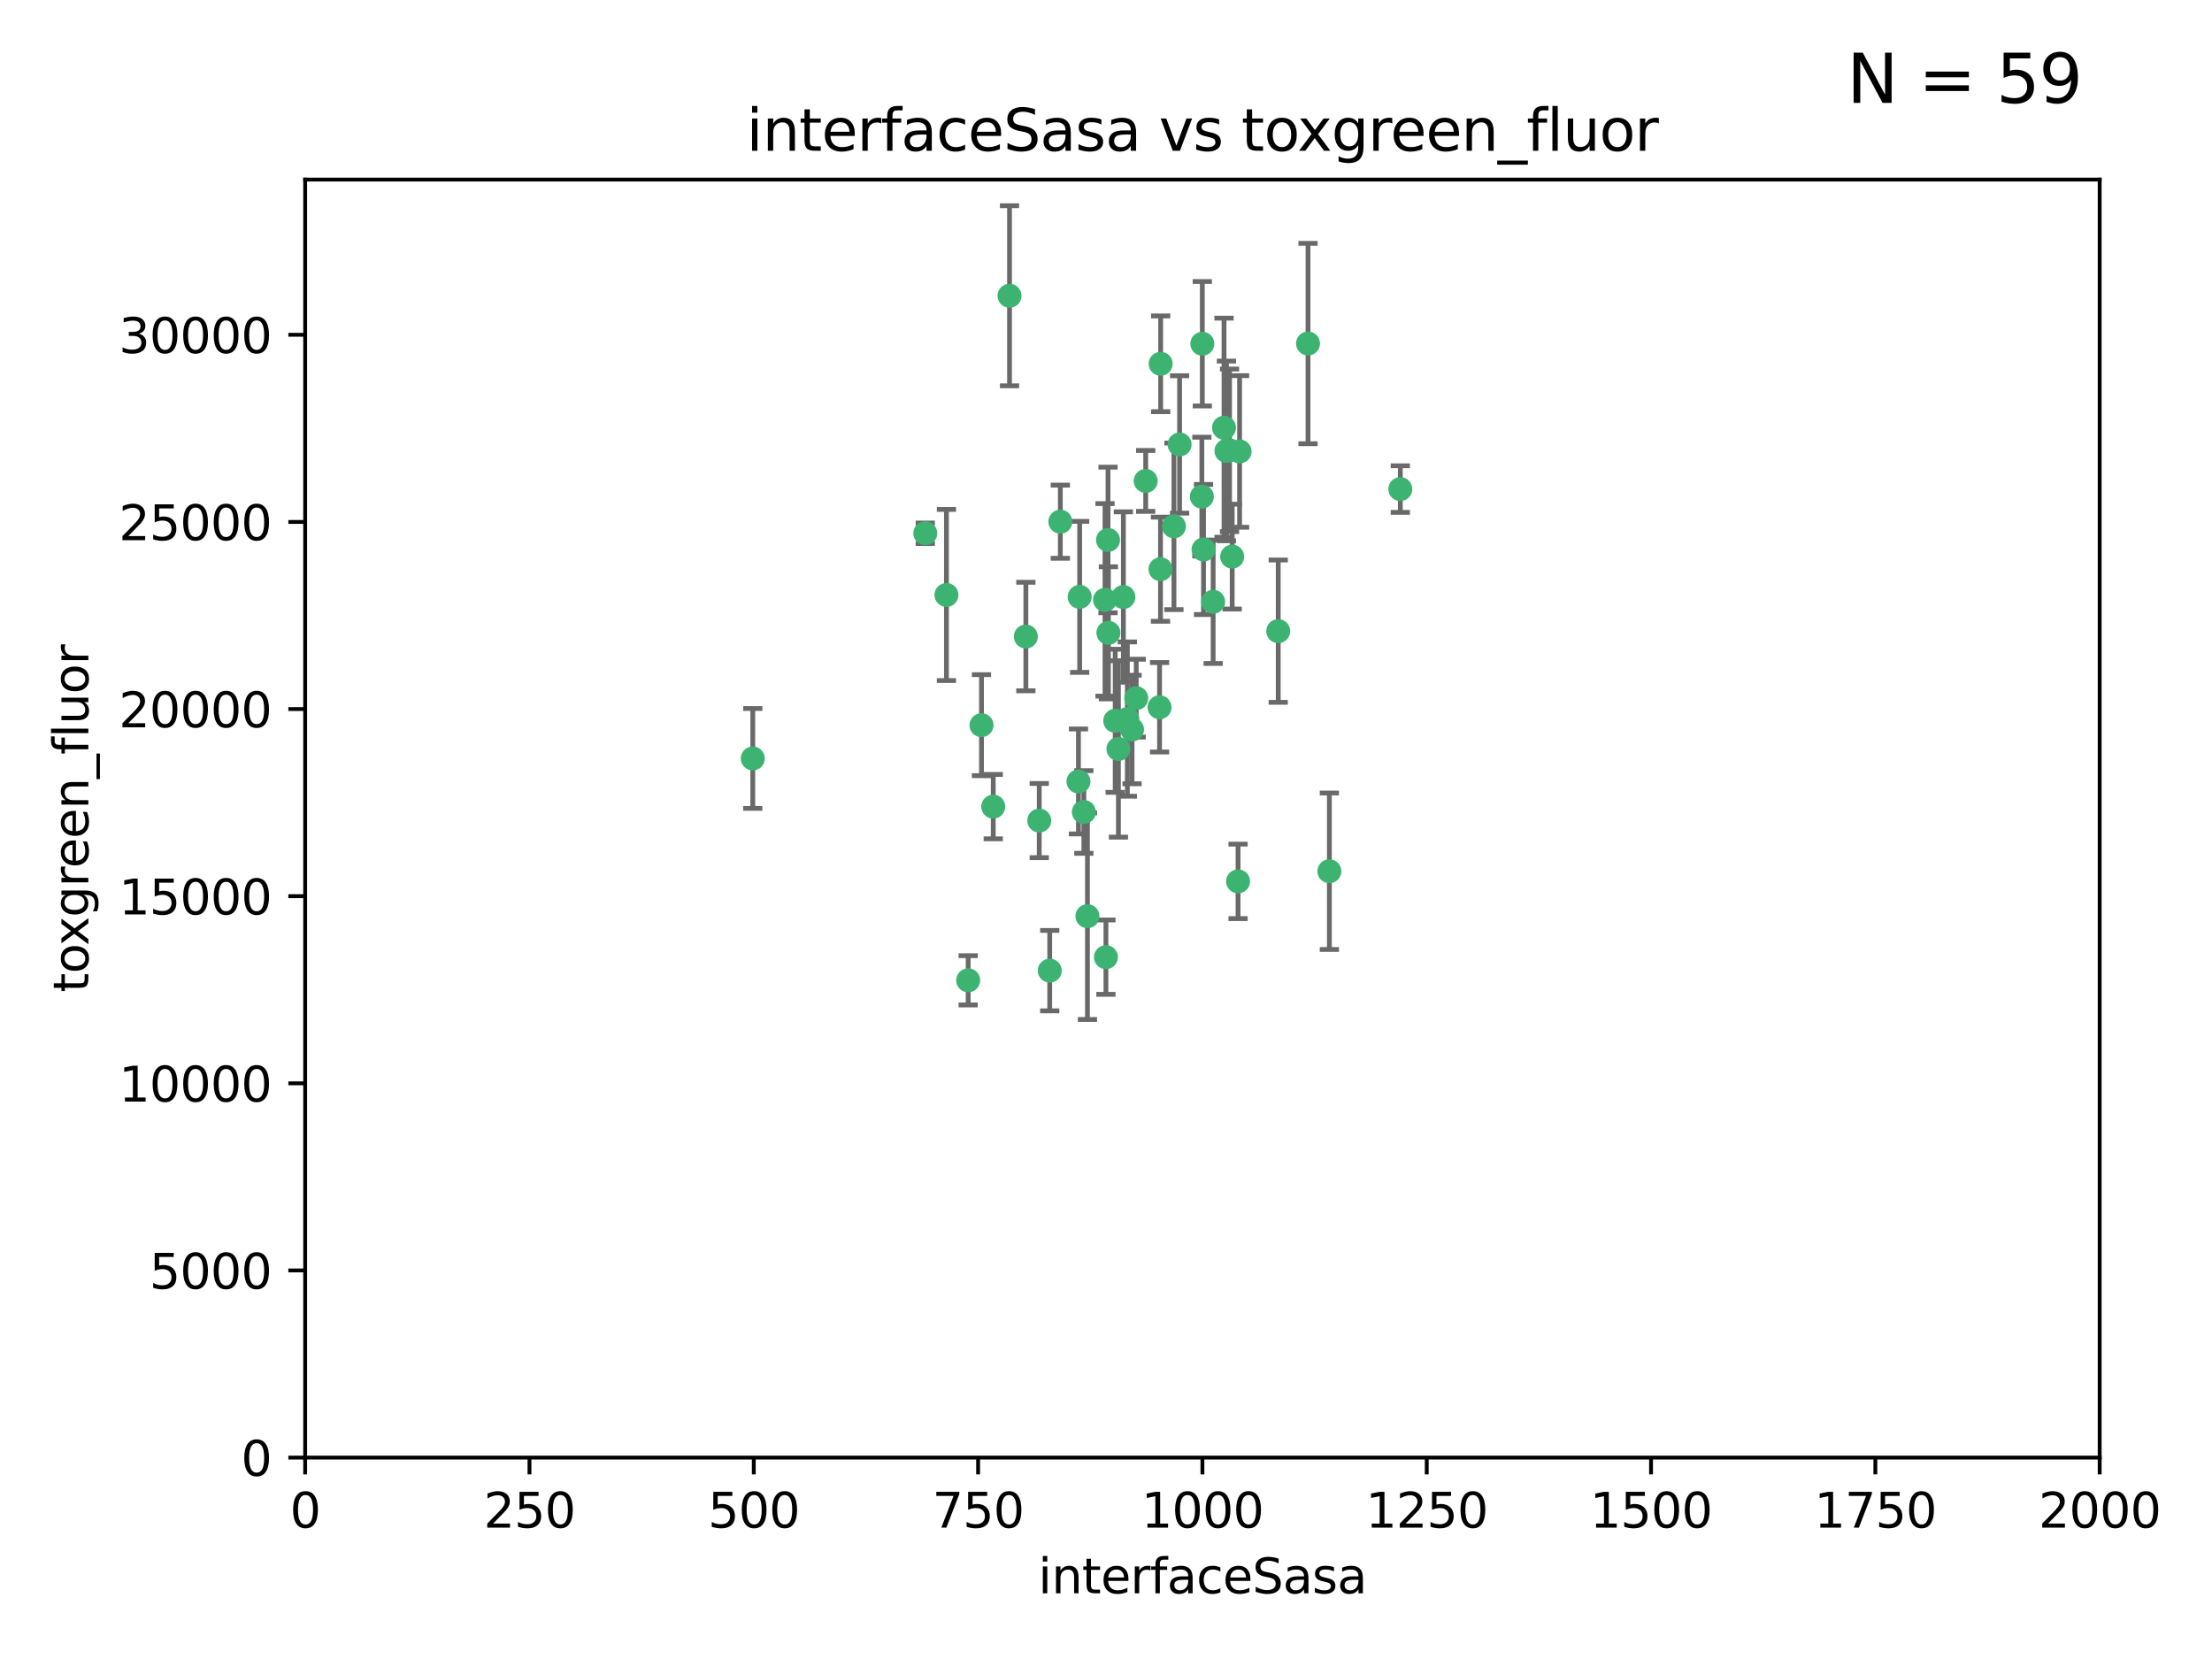 <?xml version="1.0" encoding="utf-8" standalone="no"?>
<!DOCTYPE svg PUBLIC "-//W3C//DTD SVG 1.1//EN"
  "http://www.w3.org/Graphics/SVG/1.1/DTD/svg11.dtd">
<svg xmlns:xlink="http://www.w3.org/1999/xlink" width="460.8pt" height="345.6pt" viewBox="0 0 460.8 345.6" xmlns="http://www.w3.org/2000/svg" version="1.1">
 <defs>
  <style type="text/css">*{stroke-linejoin: round; stroke-linecap: butt}</style>
 </defs>
 <g id="figure_1">
  <g id="patch_1">
   <path d="M 0 345.6 
L 460.8 345.6 
L 460.8 0 
L 0 0 
z
" style="fill: #ffffff"/>
  </g>
  <g id="axes_1">
   <g id="patch_2">
    <path d="M 63.571 303.64 
L 437.4 303.64 
L 437.4 37.411 
L 63.571 37.411 
z
" style="fill: #ffffff"/>
   </g>
   <g id="PathCollection_1">
    <defs>
     <path id="mc481eef89a" d="M 0 1.118 
C 0.297 1.118 0.581 1 0.791 0.791 
C 1 0.581 1.118 0.297 1.118 0 
C 1.118 -0.297 1 -0.581 0.791 -0.791 
C 0.581 -1 0.297 -1.118 0 -1.118 
C -0.297 -1.118 -0.581 -1 -0.791 -0.791 
C -1 -0.581 -1.118 -0.297 -1.118 0 
C -1.118 0.297 -1 0.581 -0.791 0.791 
C -0.581 1 -0.297 1.118 0 1.118 
z
" style="stroke: #3cb371"/>
    </defs>
    <g clip-path="url(#p667ec6001b)">
     <use xlink:href="#mc481eef89a" x="272.484" y="71.562" style="fill: #3cb371; stroke: #3cb371"/>
     <use xlink:href="#mc481eef89a" x="266.28" y="131.48" style="fill: #3cb371; stroke: #3cb371"/>
     <use xlink:href="#mc481eef89a" x="250.716" y="114.467" style="fill: #3cb371; stroke: #3cb371"/>
     <use xlink:href="#mc481eef89a" x="254.987" y="89.097" style="fill: #3cb371; stroke: #3cb371"/>
     <use xlink:href="#mc481eef89a" x="220.886" y="108.676" style="fill: #3cb371; stroke: #3cb371"/>
     <use xlink:href="#mc481eef89a" x="241.787" y="75.786" style="fill: #3cb371; stroke: #3cb371"/>
     <use xlink:href="#mc481eef89a" x="252.721" y="125.356" style="fill: #3cb371; stroke: #3cb371"/>
     <use xlink:href="#mc481eef89a" x="258.229" y="94.046" style="fill: #3cb371; stroke: #3cb371"/>
     <use xlink:href="#mc481eef89a" x="232.987" y="156.019" style="fill: #3cb371; stroke: #3cb371"/>
     <use xlink:href="#mc481eef89a" x="241.557" y="147.335" style="fill: #3cb371; stroke: #3cb371"/>
     <use xlink:href="#mc481eef89a" x="230.194" y="124.965" style="fill: #3cb371; stroke: #3cb371"/>
     <use xlink:href="#mc481eef89a" x="255.489" y="93.933" style="fill: #3cb371; stroke: #3cb371"/>
     <use xlink:href="#mc481eef89a" x="256.689" y="115.953" style="fill: #3cb371; stroke: #3cb371"/>
     <use xlink:href="#mc481eef89a" x="244.553" y="109.646" style="fill: #3cb371; stroke: #3cb371"/>
     <use xlink:href="#mc481eef89a" x="250.368" y="103.453" style="fill: #3cb371; stroke: #3cb371"/>
     <use xlink:href="#mc481eef89a" x="232.318" y="150.153" style="fill: #3cb371; stroke: #3cb371"/>
     <use xlink:href="#mc481eef89a" x="256.134" y="93.812" style="fill: #3cb371; stroke: #3cb371"/>
     <use xlink:href="#mc481eef89a" x="234.02" y="124.367" style="fill: #3cb371; stroke: #3cb371"/>
     <use xlink:href="#mc481eef89a" x="216.495" y="170.94" style="fill: #3cb371; stroke: #3cb371"/>
     <use xlink:href="#mc481eef89a" x="238.669" y="100.184" style="fill: #3cb371; stroke: #3cb371"/>
     <use xlink:href="#mc481eef89a" x="241.753" y="118.577" style="fill: #3cb371; stroke: #3cb371"/>
     <use xlink:href="#mc481eef89a" x="245.731" y="92.588" style="fill: #3cb371; stroke: #3cb371"/>
     <use xlink:href="#mc481eef89a" x="291.711" y="101.886" style="fill: #3cb371; stroke: #3cb371"/>
     <use xlink:href="#mc481eef89a" x="224.916" y="124.337" style="fill: #3cb371; stroke: #3cb371"/>
     <use xlink:href="#mc481eef89a" x="250.465" y="71.61" style="fill: #3cb371; stroke: #3cb371"/>
     <use xlink:href="#mc481eef89a" x="204.462" y="151.067" style="fill: #3cb371; stroke: #3cb371"/>
     <use xlink:href="#mc481eef89a" x="218.677" y="202.203" style="fill: #3cb371; stroke: #3cb371"/>
     <use xlink:href="#mc481eef89a" x="201.688" y="204.22" style="fill: #3cb371; stroke: #3cb371"/>
     <use xlink:href="#mc481eef89a" x="192.753" y="111.087" style="fill: #3cb371; stroke: #3cb371"/>
     <use xlink:href="#mc481eef89a" x="230.822" y="112.487" style="fill: #3cb371; stroke: #3cb371"/>
     <use xlink:href="#mc481eef89a" x="210.301" y="61.614" style="fill: #3cb371; stroke: #3cb371"/>
     <use xlink:href="#mc481eef89a" x="224.662" y="162.792" style="fill: #3cb371; stroke: #3cb371"/>
     <use xlink:href="#mc481eef89a" x="236.699" y="145.439" style="fill: #3cb371; stroke: #3cb371"/>
     <use xlink:href="#mc481eef89a" x="230.901" y="131.829" style="fill: #3cb371; stroke: #3cb371"/>
     <use xlink:href="#mc481eef89a" x="213.706" y="132.603" style="fill: #3cb371; stroke: #3cb371"/>
     <use xlink:href="#mc481eef89a" x="206.91" y="168.036" style="fill: #3cb371; stroke: #3cb371"/>
     <use xlink:href="#mc481eef89a" x="226.534" y="190.856" style="fill: #3cb371; stroke: #3cb371"/>
     <use xlink:href="#mc481eef89a" x="235.826" y="151.97" style="fill: #3cb371; stroke: #3cb371"/>
     <use xlink:href="#mc481eef89a" x="230.385" y="199.394" style="fill: #3cb371; stroke: #3cb371"/>
     <use xlink:href="#mc481eef89a" x="276.932" y="181.494" style="fill: #3cb371; stroke: #3cb371"/>
     <use xlink:href="#mc481eef89a" x="257.91" y="183.606" style="fill: #3cb371; stroke: #3cb371"/>
     <use xlink:href="#mc481eef89a" x="234.846" y="149.795" style="fill: #3cb371; stroke: #3cb371"/>
     <use xlink:href="#mc481eef89a" x="197.163" y="123.943" style="fill: #3cb371; stroke: #3cb371"/>
     <use xlink:href="#mc481eef89a" x="225.785" y="169.147" style="fill: #3cb371; stroke: #3cb371"/>
     <use xlink:href="#mc481eef89a" x="156.817" y="157.999" style="fill: #3cb371; stroke: #3cb371"/>
    </g>
   </g>
   <g id="matplotlib.axis_1">
    <g id="xtick_1">
     <g id="line2d_1">
      <defs>
       <path id="m3638cdf104" d="M 0 0 
L 0 3.5 
" style="stroke: #000000; stroke-width: 0.8"/>
      </defs>
      <g>
       <use xlink:href="#m3638cdf104" x="63.571" y="303.64" style="stroke: #000000; stroke-width: 0.8"/>
      </g>
     </g>
     <g id="text_1">
      <!-- 0 -->
      <g transform="translate(60.39 318.238)scale(0.1 -0.1)">
       <defs>
        <path id="DejaVuSans-30" d="M 2034 4250 
Q 1547 4250 1301 3770 
Q 1056 3291 1056 2328 
Q 1056 1369 1301 889 
Q 1547 409 2034 409 
Q 2525 409 2770 889 
Q 3016 1369 3016 2328 
Q 3016 3291 2770 3770 
Q 2525 4250 2034 4250 
z
M 2034 4750 
Q 2819 4750 3233 4129 
Q 3647 3509 3647 2328 
Q 3647 1150 3233 529 
Q 2819 -91 2034 -91 
Q 1250 -91 836 529 
Q 422 1150 422 2328 
Q 422 3509 836 4129 
Q 1250 4750 2034 4750 
z
" transform="scale(0.016)"/>
       </defs>
       <use xlink:href="#DejaVuSans-30"/>
      </g>
     </g>
    </g>
    <g id="xtick_2">
     <g id="line2d_2">
      <g>
       <use xlink:href="#m3638cdf104" x="110.3" y="303.64" style="stroke: #000000; stroke-width: 0.8"/>
      </g>
     </g>
     <g id="text_2">
      <!-- 250 -->
      <g transform="translate(100.756 318.238)scale(0.1 -0.1)">
       <defs>
        <path id="DejaVuSans-32" d="M 1228 531 
L 3431 531 
L 3431 0 
L 469 0 
L 469 531 
Q 828 903 1448 1529 
Q 2069 2156 2228 2338 
Q 2531 2678 2651 2914 
Q 2772 3150 2772 3378 
Q 2772 3750 2511 3984 
Q 2250 4219 1831 4219 
Q 1534 4219 1204 4116 
Q 875 4013 500 3803 
L 500 4441 
Q 881 4594 1212 4672 
Q 1544 4750 1819 4750 
Q 2544 4750 2975 4387 
Q 3406 4025 3406 3419 
Q 3406 3131 3298 2873 
Q 3191 2616 2906 2266 
Q 2828 2175 2409 1742 
Q 1991 1309 1228 531 
z
" transform="scale(0.016)"/>
        <path id="DejaVuSans-35" d="M 691 4666 
L 3169 4666 
L 3169 4134 
L 1269 4134 
L 1269 2991 
Q 1406 3038 1543 3061 
Q 1681 3084 1819 3084 
Q 2600 3084 3056 2656 
Q 3513 2228 3513 1497 
Q 3513 744 3044 326 
Q 2575 -91 1722 -91 
Q 1428 -91 1123 -41 
Q 819 9 494 109 
L 494 744 
Q 775 591 1075 516 
Q 1375 441 1709 441 
Q 2250 441 2565 725 
Q 2881 1009 2881 1497 
Q 2881 1984 2565 2268 
Q 2250 2553 1709 2553 
Q 1456 2553 1204 2497 
Q 953 2441 691 2322 
L 691 4666 
z
" transform="scale(0.016)"/>
       </defs>
       <use xlink:href="#DejaVuSans-32"/>
       <use xlink:href="#DejaVuSans-35" x="63.623"/>
       <use xlink:href="#DejaVuSans-30" x="127.246"/>
      </g>
     </g>
    </g>
    <g id="xtick_3">
     <g id="line2d_3">
      <g>
       <use xlink:href="#m3638cdf104" x="157.028" y="303.64" style="stroke: #000000; stroke-width: 0.8"/>
      </g>
     </g>
     <g id="text_3">
      <!-- 500 -->
      <g transform="translate(147.485 318.238)scale(0.1 -0.1)">
       <use xlink:href="#DejaVuSans-35"/>
       <use xlink:href="#DejaVuSans-30" x="63.623"/>
       <use xlink:href="#DejaVuSans-30" x="127.246"/>
      </g>
     </g>
    </g>
    <g id="xtick_4">
     <g id="line2d_4">
      <g>
       <use xlink:href="#m3638cdf104" x="203.757" y="303.64" style="stroke: #000000; stroke-width: 0.8"/>
      </g>
     </g>
     <g id="text_4">
      <!-- 750 -->
      <g transform="translate(194.213 318.238)scale(0.1 -0.1)">
       <defs>
        <path id="DejaVuSans-37" d="M 525 4666 
L 3525 4666 
L 3525 4397 
L 1831 0 
L 1172 0 
L 2766 4134 
L 525 4134 
L 525 4666 
z
" transform="scale(0.016)"/>
       </defs>
       <use xlink:href="#DejaVuSans-37"/>
       <use xlink:href="#DejaVuSans-35" x="63.623"/>
       <use xlink:href="#DejaVuSans-30" x="127.246"/>
      </g>
     </g>
    </g>
    <g id="xtick_5">
     <g id="line2d_5">
      <g>
       <use xlink:href="#m3638cdf104" x="250.486" y="303.64" style="stroke: #000000; stroke-width: 0.8"/>
      </g>
     </g>
     <g id="text_5">
      <!-- 1000 -->
      <g transform="translate(237.761 318.238)scale(0.1 -0.1)">
       <defs>
        <path id="DejaVuSans-31" d="M 794 531 
L 1825 531 
L 1825 4091 
L 703 3866 
L 703 4441 
L 1819 4666 
L 2450 4666 
L 2450 531 
L 3481 531 
L 3481 0 
L 794 0 
L 794 531 
z
" transform="scale(0.016)"/>
       </defs>
       <use xlink:href="#DejaVuSans-31"/>
       <use xlink:href="#DejaVuSans-30" x="63.623"/>
       <use xlink:href="#DejaVuSans-30" x="127.246"/>
       <use xlink:href="#DejaVuSans-30" x="190.869"/>
      </g>
     </g>
    </g>
    <g id="xtick_6">
     <g id="line2d_6">
      <g>
       <use xlink:href="#m3638cdf104" x="297.214" y="303.64" style="stroke: #000000; stroke-width: 0.8"/>
      </g>
     </g>
     <g id="text_6">
      <!-- 1250 -->
      <g transform="translate(284.489 318.238)scale(0.1 -0.1)">
       <use xlink:href="#DejaVuSans-31"/>
       <use xlink:href="#DejaVuSans-32" x="63.623"/>
       <use xlink:href="#DejaVuSans-35" x="127.246"/>
       <use xlink:href="#DejaVuSans-30" x="190.869"/>
      </g>
     </g>
    </g>
    <g id="xtick_7">
     <g id="line2d_7">
      <g>
       <use xlink:href="#m3638cdf104" x="343.943" y="303.64" style="stroke: #000000; stroke-width: 0.8"/>
      </g>
     </g>
     <g id="text_7">
      <!-- 1500 -->
      <g transform="translate(331.218 318.238)scale(0.1 -0.1)">
       <use xlink:href="#DejaVuSans-31"/>
       <use xlink:href="#DejaVuSans-35" x="63.623"/>
       <use xlink:href="#DejaVuSans-30" x="127.246"/>
       <use xlink:href="#DejaVuSans-30" x="190.869"/>
      </g>
     </g>
    </g>
    <g id="xtick_8">
     <g id="line2d_8">
      <g>
       <use xlink:href="#m3638cdf104" x="390.671" y="303.64" style="stroke: #000000; stroke-width: 0.8"/>
      </g>
     </g>
     <g id="text_8">
      <!-- 1750 -->
      <g transform="translate(377.946 318.238)scale(0.1 -0.1)">
       <use xlink:href="#DejaVuSans-31"/>
       <use xlink:href="#DejaVuSans-37" x="63.623"/>
       <use xlink:href="#DejaVuSans-35" x="127.246"/>
       <use xlink:href="#DejaVuSans-30" x="190.869"/>
      </g>
     </g>
    </g>
    <g id="xtick_9">
     <g id="line2d_9">
      <g>
       <use xlink:href="#m3638cdf104" x="437.4" y="303.64" style="stroke: #000000; stroke-width: 0.8"/>
      </g>
     </g>
     <g id="text_9">
      <!-- 2000 -->
      <g transform="translate(424.675 318.238)scale(0.1 -0.1)">
       <use xlink:href="#DejaVuSans-32"/>
       <use xlink:href="#DejaVuSans-30" x="63.623"/>
       <use xlink:href="#DejaVuSans-30" x="127.246"/>
       <use xlink:href="#DejaVuSans-30" x="190.869"/>
      </g>
     </g>
    </g>
    <g id="text_10">
     <!-- interfaceSasa -->
     <g transform="translate(216.279 331.917)scale(0.1 -0.1)">
      <defs>
       <path id="DejaVuSans-69" d="M 603 3500 
L 1178 3500 
L 1178 0 
L 603 0 
L 603 3500 
z
M 603 4863 
L 1178 4863 
L 1178 4134 
L 603 4134 
L 603 4863 
z
" transform="scale(0.016)"/>
       <path id="DejaVuSans-6e" d="M 3513 2113 
L 3513 0 
L 2938 0 
L 2938 2094 
Q 2938 2591 2744 2837 
Q 2550 3084 2163 3084 
Q 1697 3084 1428 2787 
Q 1159 2491 1159 1978 
L 1159 0 
L 581 0 
L 581 3500 
L 1159 3500 
L 1159 2956 
Q 1366 3272 1645 3428 
Q 1925 3584 2291 3584 
Q 2894 3584 3203 3211 
Q 3513 2838 3513 2113 
z
" transform="scale(0.016)"/>
       <path id="DejaVuSans-74" d="M 1172 4494 
L 1172 3500 
L 2356 3500 
L 2356 3053 
L 1172 3053 
L 1172 1153 
Q 1172 725 1289 603 
Q 1406 481 1766 481 
L 2356 481 
L 2356 0 
L 1766 0 
Q 1100 0 847 248 
Q 594 497 594 1153 
L 594 3053 
L 172 3053 
L 172 3500 
L 594 3500 
L 594 4494 
L 1172 4494 
z
" transform="scale(0.016)"/>
       <path id="DejaVuSans-65" d="M 3597 1894 
L 3597 1613 
L 953 1613 
Q 991 1019 1311 708 
Q 1631 397 2203 397 
Q 2534 397 2845 478 
Q 3156 559 3463 722 
L 3463 178 
Q 3153 47 2828 -22 
Q 2503 -91 2169 -91 
Q 1331 -91 842 396 
Q 353 884 353 1716 
Q 353 2575 817 3079 
Q 1281 3584 2069 3584 
Q 2775 3584 3186 3129 
Q 3597 2675 3597 1894 
z
M 3022 2063 
Q 3016 2534 2758 2815 
Q 2500 3097 2075 3097 
Q 1594 3097 1305 2825 
Q 1016 2553 972 2059 
L 3022 2063 
z
" transform="scale(0.016)"/>
       <path id="DejaVuSans-72" d="M 2631 2963 
Q 2534 3019 2420 3045 
Q 2306 3072 2169 3072 
Q 1681 3072 1420 2755 
Q 1159 2438 1159 1844 
L 1159 0 
L 581 0 
L 581 3500 
L 1159 3500 
L 1159 2956 
Q 1341 3275 1631 3429 
Q 1922 3584 2338 3584 
Q 2397 3584 2469 3576 
Q 2541 3569 2628 3553 
L 2631 2963 
z
" transform="scale(0.016)"/>
       <path id="DejaVuSans-66" d="M 2375 4863 
L 2375 4384 
L 1825 4384 
Q 1516 4384 1395 4259 
Q 1275 4134 1275 3809 
L 1275 3500 
L 2222 3500 
L 2222 3053 
L 1275 3053 
L 1275 0 
L 697 0 
L 697 3053 
L 147 3053 
L 147 3500 
L 697 3500 
L 697 3744 
Q 697 4328 969 4595 
Q 1241 4863 1831 4863 
L 2375 4863 
z
" transform="scale(0.016)"/>
       <path id="DejaVuSans-61" d="M 2194 1759 
Q 1497 1759 1228 1600 
Q 959 1441 959 1056 
Q 959 750 1161 570 
Q 1363 391 1709 391 
Q 2188 391 2477 730 
Q 2766 1069 2766 1631 
L 2766 1759 
L 2194 1759 
z
M 3341 1997 
L 3341 0 
L 2766 0 
L 2766 531 
Q 2569 213 2275 61 
Q 1981 -91 1556 -91 
Q 1019 -91 701 211 
Q 384 513 384 1019 
Q 384 1609 779 1909 
Q 1175 2209 1959 2209 
L 2766 2209 
L 2766 2266 
Q 2766 2663 2505 2880 
Q 2244 3097 1772 3097 
Q 1472 3097 1187 3025 
Q 903 2953 641 2809 
L 641 3341 
Q 956 3463 1253 3523 
Q 1550 3584 1831 3584 
Q 2591 3584 2966 3190 
Q 3341 2797 3341 1997 
z
" transform="scale(0.016)"/>
       <path id="DejaVuSans-63" d="M 3122 3366 
L 3122 2828 
Q 2878 2963 2633 3030 
Q 2388 3097 2138 3097 
Q 1578 3097 1268 2742 
Q 959 2388 959 1747 
Q 959 1106 1268 751 
Q 1578 397 2138 397 
Q 2388 397 2633 464 
Q 2878 531 3122 666 
L 3122 134 
Q 2881 22 2623 -34 
Q 2366 -91 2075 -91 
Q 1284 -91 818 406 
Q 353 903 353 1747 
Q 353 2603 823 3093 
Q 1294 3584 2113 3584 
Q 2378 3584 2631 3529 
Q 2884 3475 3122 3366 
z
" transform="scale(0.016)"/>
       <path id="DejaVuSans-53" d="M 3425 4513 
L 3425 3897 
Q 3066 4069 2747 4153 
Q 2428 4238 2131 4238 
Q 1616 4238 1336 4038 
Q 1056 3838 1056 3469 
Q 1056 3159 1242 3001 
Q 1428 2844 1947 2747 
L 2328 2669 
Q 3034 2534 3370 2195 
Q 3706 1856 3706 1288 
Q 3706 609 3251 259 
Q 2797 -91 1919 -91 
Q 1588 -91 1214 -16 
Q 841 59 441 206 
L 441 856 
Q 825 641 1194 531 
Q 1563 422 1919 422 
Q 2459 422 2753 634 
Q 3047 847 3047 1241 
Q 3047 1584 2836 1778 
Q 2625 1972 2144 2069 
L 1759 2144 
Q 1053 2284 737 2584 
Q 422 2884 422 3419 
Q 422 4038 858 4394 
Q 1294 4750 2059 4750 
Q 2388 4750 2728 4690 
Q 3069 4631 3425 4513 
z
" transform="scale(0.016)"/>
       <path id="DejaVuSans-73" d="M 2834 3397 
L 2834 2853 
Q 2591 2978 2328 3040 
Q 2066 3103 1784 3103 
Q 1356 3103 1142 2972 
Q 928 2841 928 2578 
Q 928 2378 1081 2264 
Q 1234 2150 1697 2047 
L 1894 2003 
Q 2506 1872 2764 1633 
Q 3022 1394 3022 966 
Q 3022 478 2636 193 
Q 2250 -91 1575 -91 
Q 1294 -91 989 -36 
Q 684 19 347 128 
L 347 722 
Q 666 556 975 473 
Q 1284 391 1588 391 
Q 1994 391 2212 530 
Q 2431 669 2431 922 
Q 2431 1156 2273 1281 
Q 2116 1406 1581 1522 
L 1381 1569 
Q 847 1681 609 1914 
Q 372 2147 372 2553 
Q 372 3047 722 3315 
Q 1072 3584 1716 3584 
Q 2034 3584 2315 3537 
Q 2597 3491 2834 3397 
z
" transform="scale(0.016)"/>
      </defs>
      <use xlink:href="#DejaVuSans-69"/>
      <use xlink:href="#DejaVuSans-6e" x="27.783"/>
      <use xlink:href="#DejaVuSans-74" x="91.162"/>
      <use xlink:href="#DejaVuSans-65" x="130.371"/>
      <use xlink:href="#DejaVuSans-72" x="191.895"/>
      <use xlink:href="#DejaVuSans-66" x="233.008"/>
      <use xlink:href="#DejaVuSans-61" x="268.213"/>
      <use xlink:href="#DejaVuSans-63" x="329.492"/>
      <use xlink:href="#DejaVuSans-65" x="384.473"/>
      <use xlink:href="#DejaVuSans-53" x="445.996"/>
      <use xlink:href="#DejaVuSans-61" x="509.473"/>
      <use xlink:href="#DejaVuSans-73" x="570.752"/>
      <use xlink:href="#DejaVuSans-61" x="622.852"/>
     </g>
    </g>
   </g>
   <g id="matplotlib.axis_2">
    <g id="ytick_1">
     <g id="line2d_10">
      <defs>
       <path id="m2ba95ea6df" d="M 0 0 
L -3.5 0 
" style="stroke: #000000; stroke-width: 0.8"/>
      </defs>
      <g>
       <use xlink:href="#m2ba95ea6df" x="63.571" y="303.64" style="stroke: #000000; stroke-width: 0.8"/>
      </g>
     </g>
     <g id="text_11">
      <!-- 0 -->
      <g transform="translate(50.209 307.439)scale(0.1 -0.1)">
       <use xlink:href="#DejaVuSans-30"/>
      </g>
     </g>
    </g>
    <g id="ytick_2">
     <g id="line2d_11">
      <g>
       <use xlink:href="#m2ba95ea6df" x="63.571" y="264.657" style="stroke: #000000; stroke-width: 0.8"/>
      </g>
     </g>
     <g id="text_12">
      <!-- 5000 -->
      <g transform="translate(31.121 268.457)scale(0.1 -0.1)">
       <use xlink:href="#DejaVuSans-35"/>
       <use xlink:href="#DejaVuSans-30" x="63.623"/>
       <use xlink:href="#DejaVuSans-30" x="127.246"/>
       <use xlink:href="#DejaVuSans-30" x="190.869"/>
      </g>
     </g>
    </g>
    <g id="ytick_3">
     <g id="line2d_12">
      <g>
       <use xlink:href="#m2ba95ea6df" x="63.571" y="225.675" style="stroke: #000000; stroke-width: 0.8"/>
      </g>
     </g>
     <g id="text_13">
      <!-- 10000 -->
      <g transform="translate(24.759 229.474)scale(0.1 -0.1)">
       <use xlink:href="#DejaVuSans-31"/>
       <use xlink:href="#DejaVuSans-30" x="63.623"/>
       <use xlink:href="#DejaVuSans-30" x="127.246"/>
       <use xlink:href="#DejaVuSans-30" x="190.869"/>
       <use xlink:href="#DejaVuSans-30" x="254.492"/>
      </g>
     </g>
    </g>
    <g id="ytick_4">
     <g id="line2d_13">
      <g>
       <use xlink:href="#m2ba95ea6df" x="63.571" y="186.692" style="stroke: #000000; stroke-width: 0.8"/>
      </g>
     </g>
     <g id="text_14">
      <!-- 15000 -->
      <g transform="translate(24.759 190.492)scale(0.1 -0.1)">
       <use xlink:href="#DejaVuSans-31"/>
       <use xlink:href="#DejaVuSans-35" x="63.623"/>
       <use xlink:href="#DejaVuSans-30" x="127.246"/>
       <use xlink:href="#DejaVuSans-30" x="190.869"/>
       <use xlink:href="#DejaVuSans-30" x="254.492"/>
      </g>
     </g>
    </g>
    <g id="ytick_5">
     <g id="line2d_14">
      <g>
       <use xlink:href="#m2ba95ea6df" x="63.571" y="147.71" style="stroke: #000000; stroke-width: 0.8"/>
      </g>
     </g>
     <g id="text_15">
      <!-- 20000 -->
      <g transform="translate(24.759 151.509)scale(0.1 -0.1)">
       <use xlink:href="#DejaVuSans-32"/>
       <use xlink:href="#DejaVuSans-30" x="63.623"/>
       <use xlink:href="#DejaVuSans-30" x="127.246"/>
       <use xlink:href="#DejaVuSans-30" x="190.869"/>
       <use xlink:href="#DejaVuSans-30" x="254.492"/>
      </g>
     </g>
    </g>
    <g id="ytick_6">
     <g id="line2d_15">
      <g>
       <use xlink:href="#m2ba95ea6df" x="63.571" y="108.727" style="stroke: #000000; stroke-width: 0.8"/>
      </g>
     </g>
     <g id="text_16">
      <!-- 25000 -->
      <g transform="translate(24.759 112.527)scale(0.1 -0.1)">
       <use xlink:href="#DejaVuSans-32"/>
       <use xlink:href="#DejaVuSans-35" x="63.623"/>
       <use xlink:href="#DejaVuSans-30" x="127.246"/>
       <use xlink:href="#DejaVuSans-30" x="190.869"/>
       <use xlink:href="#DejaVuSans-30" x="254.492"/>
      </g>
     </g>
    </g>
    <g id="ytick_7">
     <g id="line2d_16">
      <g>
       <use xlink:href="#m2ba95ea6df" x="63.571" y="69.745" style="stroke: #000000; stroke-width: 0.8"/>
      </g>
     </g>
     <g id="text_17">
      <!-- 30000 -->
      <g transform="translate(24.759 73.544)scale(0.1 -0.1)">
       <defs>
        <path id="DejaVuSans-33" d="M 2597 2516 
Q 3050 2419 3304 2112 
Q 3559 1806 3559 1356 
Q 3559 666 3084 287 
Q 2609 -91 1734 -91 
Q 1441 -91 1130 -33 
Q 819 25 488 141 
L 488 750 
Q 750 597 1062 519 
Q 1375 441 1716 441 
Q 2309 441 2620 675 
Q 2931 909 2931 1356 
Q 2931 1769 2642 2001 
Q 2353 2234 1838 2234 
L 1294 2234 
L 1294 2753 
L 1863 2753 
Q 2328 2753 2575 2939 
Q 2822 3125 2822 3475 
Q 2822 3834 2567 4026 
Q 2313 4219 1838 4219 
Q 1578 4219 1281 4162 
Q 984 4106 628 3988 
L 628 4550 
Q 988 4650 1302 4700 
Q 1616 4750 1894 4750 
Q 2613 4750 3031 4423 
Q 3450 4097 3450 3541 
Q 3450 3153 3228 2886 
Q 3006 2619 2597 2516 
z
" transform="scale(0.016)"/>
       </defs>
       <use xlink:href="#DejaVuSans-33"/>
       <use xlink:href="#DejaVuSans-30" x="63.623"/>
       <use xlink:href="#DejaVuSans-30" x="127.246"/>
       <use xlink:href="#DejaVuSans-30" x="190.869"/>
       <use xlink:href="#DejaVuSans-30" x="254.492"/>
      </g>
     </g>
    </g>
    <g id="text_18">
     <!-- toxgreen_fluor -->
     <g transform="translate(18.401 206.72)rotate(-90)scale(0.1 -0.1)">
      <defs>
       <path id="DejaVuSans-6f" d="M 1959 3097 
Q 1497 3097 1228 2736 
Q 959 2375 959 1747 
Q 959 1119 1226 758 
Q 1494 397 1959 397 
Q 2419 397 2687 759 
Q 2956 1122 2956 1747 
Q 2956 2369 2687 2733 
Q 2419 3097 1959 3097 
z
M 1959 3584 
Q 2709 3584 3137 3096 
Q 3566 2609 3566 1747 
Q 3566 888 3137 398 
Q 2709 -91 1959 -91 
Q 1206 -91 779 398 
Q 353 888 353 1747 
Q 353 2609 779 3096 
Q 1206 3584 1959 3584 
z
" transform="scale(0.016)"/>
       <path id="DejaVuSans-78" d="M 3513 3500 
L 2247 1797 
L 3578 0 
L 2900 0 
L 1881 1375 
L 863 0 
L 184 0 
L 1544 1831 
L 300 3500 
L 978 3500 
L 1906 2253 
L 2834 3500 
L 3513 3500 
z
" transform="scale(0.016)"/>
       <path id="DejaVuSans-67" d="M 2906 1791 
Q 2906 2416 2648 2759 
Q 2391 3103 1925 3103 
Q 1463 3103 1205 2759 
Q 947 2416 947 1791 
Q 947 1169 1205 825 
Q 1463 481 1925 481 
Q 2391 481 2648 825 
Q 2906 1169 2906 1791 
z
M 3481 434 
Q 3481 -459 3084 -895 
Q 2688 -1331 1869 -1331 
Q 1566 -1331 1297 -1286 
Q 1028 -1241 775 -1147 
L 775 -588 
Q 1028 -725 1275 -790 
Q 1522 -856 1778 -856 
Q 2344 -856 2625 -561 
Q 2906 -266 2906 331 
L 2906 616 
Q 2728 306 2450 153 
Q 2172 0 1784 0 
Q 1141 0 747 490 
Q 353 981 353 1791 
Q 353 2603 747 3093 
Q 1141 3584 1784 3584 
Q 2172 3584 2450 3431 
Q 2728 3278 2906 2969 
L 2906 3500 
L 3481 3500 
L 3481 434 
z
" transform="scale(0.016)"/>
       <path id="DejaVuSans-5f" d="M 3263 -1063 
L 3263 -1509 
L -63 -1509 
L -63 -1063 
L 3263 -1063 
z
" transform="scale(0.016)"/>
       <path id="DejaVuSans-6c" d="M 603 4863 
L 1178 4863 
L 1178 0 
L 603 0 
L 603 4863 
z
" transform="scale(0.016)"/>
       <path id="DejaVuSans-75" d="M 544 1381 
L 544 3500 
L 1119 3500 
L 1119 1403 
Q 1119 906 1312 657 
Q 1506 409 1894 409 
Q 2359 409 2629 706 
Q 2900 1003 2900 1516 
L 2900 3500 
L 3475 3500 
L 3475 0 
L 2900 0 
L 2900 538 
Q 2691 219 2414 64 
Q 2138 -91 1772 -91 
Q 1169 -91 856 284 
Q 544 659 544 1381 
z
M 1991 3584 
L 1991 3584 
z
" transform="scale(0.016)"/>
      </defs>
      <use xlink:href="#DejaVuSans-74"/>
      <use xlink:href="#DejaVuSans-6f" x="39.209"/>
      <use xlink:href="#DejaVuSans-78" x="97.266"/>
      <use xlink:href="#DejaVuSans-67" x="156.445"/>
      <use xlink:href="#DejaVuSans-72" x="219.922"/>
      <use xlink:href="#DejaVuSans-65" x="258.785"/>
      <use xlink:href="#DejaVuSans-65" x="320.309"/>
      <use xlink:href="#DejaVuSans-6e" x="381.832"/>
      <use xlink:href="#DejaVuSans-5f" x="445.211"/>
      <use xlink:href="#DejaVuSans-66" x="495.211"/>
      <use xlink:href="#DejaVuSans-6c" x="530.416"/>
      <use xlink:href="#DejaVuSans-75" x="558.199"/>
      <use xlink:href="#DejaVuSans-6f" x="621.578"/>
      <use xlink:href="#DejaVuSans-72" x="682.76"/>
     </g>
    </g>
   </g>
   <g id="LineCollection_1">
    <path d="M 272.484 92.434 
L 272.484 50.691 
" clip-path="url(#p667ec6001b)" style="fill: none; stroke: #696969"/>
    <path d="M 266.28 146.307 
L 266.28 116.654 
" clip-path="url(#p667ec6001b)" style="fill: none; stroke: #696969"/>
    <path d="M 250.716 128.017 
L 250.716 100.917 
" clip-path="url(#p667ec6001b)" style="fill: none; stroke: #696969"/>
    <path d="M 254.987 111.917 
L 254.987 66.277 
" clip-path="url(#p667ec6001b)" style="fill: none; stroke: #696969"/>
    <path d="M 220.886 116.296 
L 220.886 101.057 
" clip-path="url(#p667ec6001b)" style="fill: none; stroke: #696969"/>
    <path d="M 241.787 85.756 
L 241.787 65.815 
" clip-path="url(#p667ec6001b)" style="fill: none; stroke: #696969"/>
    <path d="M 252.721 138.211 
L 252.721 112.501 
" clip-path="url(#p667ec6001b)" style="fill: none; stroke: #696969"/>
    <path d="M 258.229 109.836 
L 258.229 78.257 
" clip-path="url(#p667ec6001b)" style="fill: none; stroke: #696969"/>
    <path d="M 232.987 174.39 
L 232.987 137.647 
" clip-path="url(#p667ec6001b)" style="fill: none; stroke: #696969"/>
    <path d="M 241.557 156.65 
L 241.557 138.02 
" clip-path="url(#p667ec6001b)" style="fill: none; stroke: #696969"/>
    <path d="M 230.194 145.018 
L 230.194 104.912 
" clip-path="url(#p667ec6001b)" style="fill: none; stroke: #696969"/>
    <path d="M 255.489 112.649 
L 255.489 75.218 
" clip-path="url(#p667ec6001b)" style="fill: none; stroke: #696969"/>
    <path d="M 256.689 126.872 
L 256.689 105.035 
" clip-path="url(#p667ec6001b)" style="fill: none; stroke: #696969"/>
    <path d="M 244.553 126.988 
L 244.553 92.305 
" clip-path="url(#p667ec6001b)" style="fill: none; stroke: #696969"/>
    <path d="M 250.368 115.826 
L 250.368 91.08 
" clip-path="url(#p667ec6001b)" style="fill: none; stroke: #696969"/>
    <path d="M 232.318 165.057 
L 232.318 135.25 
" clip-path="url(#p667ec6001b)" style="fill: none; stroke: #696969"/>
    <path d="M 256.134 110.745 
L 256.134 76.878 
" clip-path="url(#p667ec6001b)" style="fill: none; stroke: #696969"/>
    <path d="M 234.02 142.114 
L 234.02 106.621 
" clip-path="url(#p667ec6001b)" style="fill: none; stroke: #696969"/>
    <path d="M 216.495 178.667 
L 216.495 163.212 
" clip-path="url(#p667ec6001b)" style="fill: none; stroke: #696969"/>
    <path d="M 238.669 106.525 
L 238.669 93.844 
" clip-path="url(#p667ec6001b)" style="fill: none; stroke: #696969"/>
    <path d="M 241.753 129.424 
L 241.753 107.731 
" clip-path="url(#p667ec6001b)" style="fill: none; stroke: #696969"/>
    <path d="M 245.731 106.902 
L 245.731 78.274 
" clip-path="url(#p667ec6001b)" style="fill: none; stroke: #696969"/>
    <path d="M 291.711 106.741 
L 291.711 97.032 
" clip-path="url(#p667ec6001b)" style="fill: none; stroke: #696969"/>
    <path d="M 224.916 140.07 
L 224.916 108.604 
" clip-path="url(#p667ec6001b)" style="fill: none; stroke: #696969"/>
    <path d="M 250.465 84.576 
L 250.465 58.645 
" clip-path="url(#p667ec6001b)" style="fill: none; stroke: #696969"/>
    <path d="M 204.462 161.588 
L 204.462 140.547 
" clip-path="url(#p667ec6001b)" style="fill: none; stroke: #696969"/>
    <path d="M 218.677 210.579 
L 218.677 193.826 
" clip-path="url(#p667ec6001b)" style="fill: none; stroke: #696969"/>
    <path d="M 201.688 209.352 
L 201.688 199.087 
" clip-path="url(#p667ec6001b)" style="fill: none; stroke: #696969"/>
    <path d="M 192.753 113.226 
L 192.753 108.949 
" clip-path="url(#p667ec6001b)" style="fill: none; stroke: #696969"/>
    <path d="M 230.822 127.655 
L 230.822 97.319 
" clip-path="url(#p667ec6001b)" style="fill: none; stroke: #696969"/>
    <path d="M 210.301 80.373 
L 210.301 42.855 
" clip-path="url(#p667ec6001b)" style="fill: none; stroke: #696969"/>
    <path d="M 224.662 173.718 
L 224.662 151.865 
" clip-path="url(#p667ec6001b)" style="fill: none; stroke: #696969"/>
    <path d="M 236.699 153.546 
L 236.699 137.331 
" clip-path="url(#p667ec6001b)" style="fill: none; stroke: #696969"/>
    <path d="M 230.901 145.591 
L 230.901 118.067 
" clip-path="url(#p667ec6001b)" style="fill: none; stroke: #696969"/>
    <path d="M 213.706 143.904 
L 213.706 121.303 
" clip-path="url(#p667ec6001b)" style="fill: none; stroke: #696969"/>
    <path d="M 206.91 174.742 
L 206.91 161.329 
" clip-path="url(#p667ec6001b)" style="fill: none; stroke: #696969"/>
    <path d="M 226.534 212.373 
L 226.534 169.339 
" clip-path="url(#p667ec6001b)" style="fill: none; stroke: #696969"/>
    <path d="M 235.826 163.271 
L 235.826 140.669 
" clip-path="url(#p667ec6001b)" style="fill: none; stroke: #696969"/>
    <path d="M 230.385 207.137 
L 230.385 191.65 
" clip-path="url(#p667ec6001b)" style="fill: none; stroke: #696969"/>
    <path d="M 276.932 197.796 
L 276.932 165.192 
" clip-path="url(#p667ec6001b)" style="fill: none; stroke: #696969"/>
    <path d="M 257.91 191.362 
L 257.91 175.85 
" clip-path="url(#p667ec6001b)" style="fill: none; stroke: #696969"/>
    <path d="M 234.846 165.867 
L 234.846 133.723 
" clip-path="url(#p667ec6001b)" style="fill: none; stroke: #696969"/>
    <path d="M 197.163 141.769 
L 197.163 106.117 
" clip-path="url(#p667ec6001b)" style="fill: none; stroke: #696969"/>
    <path d="M 225.785 177.757 
L 225.785 160.538 
" clip-path="url(#p667ec6001b)" style="fill: none; stroke: #696969"/>
    <path d="M 156.817 168.403 
L 156.817 147.594 
" clip-path="url(#p667ec6001b)" style="fill: none; stroke: #696969"/>
   </g>
   <g id="line2d_17">
    <defs>
     <path id="m3bba1a9d94" d="M 2 0 
L -2 -0 
" style="stroke: #696969"/>
    </defs>
    <g clip-path="url(#p667ec6001b)">
     <use xlink:href="#m3bba1a9d94" x="272.484" y="92.434" style="fill: #696969; stroke: #696969"/>
     <use xlink:href="#m3bba1a9d94" x="266.28" y="146.307" style="fill: #696969; stroke: #696969"/>
     <use xlink:href="#m3bba1a9d94" x="250.716" y="128.017" style="fill: #696969; stroke: #696969"/>
     <use xlink:href="#m3bba1a9d94" x="254.987" y="111.917" style="fill: #696969; stroke: #696969"/>
     <use xlink:href="#m3bba1a9d94" x="220.886" y="116.296" style="fill: #696969; stroke: #696969"/>
     <use xlink:href="#m3bba1a9d94" x="241.787" y="85.756" style="fill: #696969; stroke: #696969"/>
     <use xlink:href="#m3bba1a9d94" x="252.721" y="138.211" style="fill: #696969; stroke: #696969"/>
     <use xlink:href="#m3bba1a9d94" x="258.229" y="109.836" style="fill: #696969; stroke: #696969"/>
     <use xlink:href="#m3bba1a9d94" x="232.987" y="174.39" style="fill: #696969; stroke: #696969"/>
     <use xlink:href="#m3bba1a9d94" x="241.557" y="156.65" style="fill: #696969; stroke: #696969"/>
     <use xlink:href="#m3bba1a9d94" x="230.194" y="145.018" style="fill: #696969; stroke: #696969"/>
     <use xlink:href="#m3bba1a9d94" x="255.489" y="112.649" style="fill: #696969; stroke: #696969"/>
     <use xlink:href="#m3bba1a9d94" x="256.689" y="126.872" style="fill: #696969; stroke: #696969"/>
     <use xlink:href="#m3bba1a9d94" x="244.553" y="126.988" style="fill: #696969; stroke: #696969"/>
     <use xlink:href="#m3bba1a9d94" x="250.368" y="115.826" style="fill: #696969; stroke: #696969"/>
     <use xlink:href="#m3bba1a9d94" x="232.318" y="165.057" style="fill: #696969; stroke: #696969"/>
     <use xlink:href="#m3bba1a9d94" x="256.134" y="110.745" style="fill: #696969; stroke: #696969"/>
     <use xlink:href="#m3bba1a9d94" x="234.02" y="142.114" style="fill: #696969; stroke: #696969"/>
     <use xlink:href="#m3bba1a9d94" x="216.495" y="178.667" style="fill: #696969; stroke: #696969"/>
     <use xlink:href="#m3bba1a9d94" x="238.669" y="106.525" style="fill: #696969; stroke: #696969"/>
     <use xlink:href="#m3bba1a9d94" x="241.753" y="129.424" style="fill: #696969; stroke: #696969"/>
     <use xlink:href="#m3bba1a9d94" x="245.731" y="106.902" style="fill: #696969; stroke: #696969"/>
     <use xlink:href="#m3bba1a9d94" x="291.711" y="106.741" style="fill: #696969; stroke: #696969"/>
     <use xlink:href="#m3bba1a9d94" x="224.916" y="140.07" style="fill: #696969; stroke: #696969"/>
     <use xlink:href="#m3bba1a9d94" x="250.465" y="84.576" style="fill: #696969; stroke: #696969"/>
     <use xlink:href="#m3bba1a9d94" x="204.462" y="161.588" style="fill: #696969; stroke: #696969"/>
     <use xlink:href="#m3bba1a9d94" x="218.677" y="210.579" style="fill: #696969; stroke: #696969"/>
     <use xlink:href="#m3bba1a9d94" x="201.688" y="209.352" style="fill: #696969; stroke: #696969"/>
     <use xlink:href="#m3bba1a9d94" x="192.753" y="113.226" style="fill: #696969; stroke: #696969"/>
     <use xlink:href="#m3bba1a9d94" x="230.822" y="127.655" style="fill: #696969; stroke: #696969"/>
     <use xlink:href="#m3bba1a9d94" x="210.301" y="80.373" style="fill: #696969; stroke: #696969"/>
     <use xlink:href="#m3bba1a9d94" x="224.662" y="173.718" style="fill: #696969; stroke: #696969"/>
     <use xlink:href="#m3bba1a9d94" x="236.699" y="153.546" style="fill: #696969; stroke: #696969"/>
     <use xlink:href="#m3bba1a9d94" x="230.901" y="145.591" style="fill: #696969; stroke: #696969"/>
     <use xlink:href="#m3bba1a9d94" x="213.706" y="143.904" style="fill: #696969; stroke: #696969"/>
     <use xlink:href="#m3bba1a9d94" x="206.91" y="174.742" style="fill: #696969; stroke: #696969"/>
     <use xlink:href="#m3bba1a9d94" x="226.534" y="212.373" style="fill: #696969; stroke: #696969"/>
     <use xlink:href="#m3bba1a9d94" x="235.826" y="163.271" style="fill: #696969; stroke: #696969"/>
     <use xlink:href="#m3bba1a9d94" x="230.385" y="207.137" style="fill: #696969; stroke: #696969"/>
     <use xlink:href="#m3bba1a9d94" x="276.932" y="197.796" style="fill: #696969; stroke: #696969"/>
     <use xlink:href="#m3bba1a9d94" x="257.91" y="191.362" style="fill: #696969; stroke: #696969"/>
     <use xlink:href="#m3bba1a9d94" x="234.846" y="165.867" style="fill: #696969; stroke: #696969"/>
     <use xlink:href="#m3bba1a9d94" x="197.163" y="141.769" style="fill: #696969; stroke: #696969"/>
     <use xlink:href="#m3bba1a9d94" x="225.785" y="177.757" style="fill: #696969; stroke: #696969"/>
     <use xlink:href="#m3bba1a9d94" x="156.817" y="168.403" style="fill: #696969; stroke: #696969"/>
    </g>
   </g>
   <g id="line2d_18">
    <g clip-path="url(#p667ec6001b)">
     <use xlink:href="#m3bba1a9d94" x="272.484" y="50.691" style="fill: #696969; stroke: #696969"/>
     <use xlink:href="#m3bba1a9d94" x="266.28" y="116.654" style="fill: #696969; stroke: #696969"/>
     <use xlink:href="#m3bba1a9d94" x="250.716" y="100.917" style="fill: #696969; stroke: #696969"/>
     <use xlink:href="#m3bba1a9d94" x="254.987" y="66.277" style="fill: #696969; stroke: #696969"/>
     <use xlink:href="#m3bba1a9d94" x="220.886" y="101.057" style="fill: #696969; stroke: #696969"/>
     <use xlink:href="#m3bba1a9d94" x="241.787" y="65.815" style="fill: #696969; stroke: #696969"/>
     <use xlink:href="#m3bba1a9d94" x="252.721" y="112.501" style="fill: #696969; stroke: #696969"/>
     <use xlink:href="#m3bba1a9d94" x="258.229" y="78.257" style="fill: #696969; stroke: #696969"/>
     <use xlink:href="#m3bba1a9d94" x="232.987" y="137.647" style="fill: #696969; stroke: #696969"/>
     <use xlink:href="#m3bba1a9d94" x="241.557" y="138.02" style="fill: #696969; stroke: #696969"/>
     <use xlink:href="#m3bba1a9d94" x="230.194" y="104.912" style="fill: #696969; stroke: #696969"/>
     <use xlink:href="#m3bba1a9d94" x="255.489" y="75.218" style="fill: #696969; stroke: #696969"/>
     <use xlink:href="#m3bba1a9d94" x="256.689" y="105.035" style="fill: #696969; stroke: #696969"/>
     <use xlink:href="#m3bba1a9d94" x="244.553" y="92.305" style="fill: #696969; stroke: #696969"/>
     <use xlink:href="#m3bba1a9d94" x="250.368" y="91.08" style="fill: #696969; stroke: #696969"/>
     <use xlink:href="#m3bba1a9d94" x="232.318" y="135.25" style="fill: #696969; stroke: #696969"/>
     <use xlink:href="#m3bba1a9d94" x="256.134" y="76.878" style="fill: #696969; stroke: #696969"/>
     <use xlink:href="#m3bba1a9d94" x="234.02" y="106.621" style="fill: #696969; stroke: #696969"/>
     <use xlink:href="#m3bba1a9d94" x="216.495" y="163.212" style="fill: #696969; stroke: #696969"/>
     <use xlink:href="#m3bba1a9d94" x="238.669" y="93.844" style="fill: #696969; stroke: #696969"/>
     <use xlink:href="#m3bba1a9d94" x="241.753" y="107.731" style="fill: #696969; stroke: #696969"/>
     <use xlink:href="#m3bba1a9d94" x="245.731" y="78.274" style="fill: #696969; stroke: #696969"/>
     <use xlink:href="#m3bba1a9d94" x="291.711" y="97.032" style="fill: #696969; stroke: #696969"/>
     <use xlink:href="#m3bba1a9d94" x="224.916" y="108.604" style="fill: #696969; stroke: #696969"/>
     <use xlink:href="#m3bba1a9d94" x="250.465" y="58.645" style="fill: #696969; stroke: #696969"/>
     <use xlink:href="#m3bba1a9d94" x="204.462" y="140.547" style="fill: #696969; stroke: #696969"/>
     <use xlink:href="#m3bba1a9d94" x="218.677" y="193.826" style="fill: #696969; stroke: #696969"/>
     <use xlink:href="#m3bba1a9d94" x="201.688" y="199.087" style="fill: #696969; stroke: #696969"/>
     <use xlink:href="#m3bba1a9d94" x="192.753" y="108.949" style="fill: #696969; stroke: #696969"/>
     <use xlink:href="#m3bba1a9d94" x="230.822" y="97.319" style="fill: #696969; stroke: #696969"/>
     <use xlink:href="#m3bba1a9d94" x="210.301" y="42.855" style="fill: #696969; stroke: #696969"/>
     <use xlink:href="#m3bba1a9d94" x="224.662" y="151.865" style="fill: #696969; stroke: #696969"/>
     <use xlink:href="#m3bba1a9d94" x="236.699" y="137.331" style="fill: #696969; stroke: #696969"/>
     <use xlink:href="#m3bba1a9d94" x="230.901" y="118.067" style="fill: #696969; stroke: #696969"/>
     <use xlink:href="#m3bba1a9d94" x="213.706" y="121.303" style="fill: #696969; stroke: #696969"/>
     <use xlink:href="#m3bba1a9d94" x="206.91" y="161.329" style="fill: #696969; stroke: #696969"/>
     <use xlink:href="#m3bba1a9d94" x="226.534" y="169.339" style="fill: #696969; stroke: #696969"/>
     <use xlink:href="#m3bba1a9d94" x="235.826" y="140.669" style="fill: #696969; stroke: #696969"/>
     <use xlink:href="#m3bba1a9d94" x="230.385" y="191.65" style="fill: #696969; stroke: #696969"/>
     <use xlink:href="#m3bba1a9d94" x="276.932" y="165.192" style="fill: #696969; stroke: #696969"/>
     <use xlink:href="#m3bba1a9d94" x="257.91" y="175.85" style="fill: #696969; stroke: #696969"/>
     <use xlink:href="#m3bba1a9d94" x="234.846" y="133.723" style="fill: #696969; stroke: #696969"/>
     <use xlink:href="#m3bba1a9d94" x="197.163" y="106.117" style="fill: #696969; stroke: #696969"/>
     <use xlink:href="#m3bba1a9d94" x="225.785" y="160.538" style="fill: #696969; stroke: #696969"/>
     <use xlink:href="#m3bba1a9d94" x="156.817" y="147.594" style="fill: #696969; stroke: #696969"/>
    </g>
   </g>
   <g id="line2d_19">
    <defs>
     <path id="m24c6793248" d="M 0 2 
C 0.53 2 1.039 1.789 1.414 1.414 
C 1.789 1.039 2 0.53 2 0 
C 2 -0.53 1.789 -1.039 1.414 -1.414 
C 1.039 -1.789 0.53 -2 0 -2 
C -0.53 -2 -1.039 -1.789 -1.414 -1.414 
C -1.789 -1.039 -2 -0.53 -2 0 
C -2 0.53 -1.789 1.039 -1.414 1.414 
C -1.039 1.789 -0.53 2 0 2 
z
" style="stroke: #3cb371"/>
    </defs>
    <g clip-path="url(#p667ec6001b)">
     <use xlink:href="#m24c6793248" x="272.484" y="71.562" style="fill: #3cb371; stroke: #3cb371"/>
     <use xlink:href="#m24c6793248" x="266.28" y="131.48" style="fill: #3cb371; stroke: #3cb371"/>
     <use xlink:href="#m24c6793248" x="250.716" y="114.467" style="fill: #3cb371; stroke: #3cb371"/>
     <use xlink:href="#m24c6793248" x="254.987" y="89.097" style="fill: #3cb371; stroke: #3cb371"/>
     <use xlink:href="#m24c6793248" x="220.886" y="108.676" style="fill: #3cb371; stroke: #3cb371"/>
     <use xlink:href="#m24c6793248" x="241.787" y="75.786" style="fill: #3cb371; stroke: #3cb371"/>
     <use xlink:href="#m24c6793248" x="252.721" y="125.356" style="fill: #3cb371; stroke: #3cb371"/>
     <use xlink:href="#m24c6793248" x="258.229" y="94.046" style="fill: #3cb371; stroke: #3cb371"/>
     <use xlink:href="#m24c6793248" x="232.987" y="156.019" style="fill: #3cb371; stroke: #3cb371"/>
     <use xlink:href="#m24c6793248" x="241.557" y="147.335" style="fill: #3cb371; stroke: #3cb371"/>
     <use xlink:href="#m24c6793248" x="230.194" y="124.965" style="fill: #3cb371; stroke: #3cb371"/>
     <use xlink:href="#m24c6793248" x="255.489" y="93.933" style="fill: #3cb371; stroke: #3cb371"/>
     <use xlink:href="#m24c6793248" x="256.689" y="115.953" style="fill: #3cb371; stroke: #3cb371"/>
     <use xlink:href="#m24c6793248" x="244.553" y="109.646" style="fill: #3cb371; stroke: #3cb371"/>
     <use xlink:href="#m24c6793248" x="250.368" y="103.453" style="fill: #3cb371; stroke: #3cb371"/>
     <use xlink:href="#m24c6793248" x="232.318" y="150.153" style="fill: #3cb371; stroke: #3cb371"/>
     <use xlink:href="#m24c6793248" x="256.134" y="93.812" style="fill: #3cb371; stroke: #3cb371"/>
     <use xlink:href="#m24c6793248" x="234.02" y="124.367" style="fill: #3cb371; stroke: #3cb371"/>
     <use xlink:href="#m24c6793248" x="216.495" y="170.94" style="fill: #3cb371; stroke: #3cb371"/>
     <use xlink:href="#m24c6793248" x="238.669" y="100.184" style="fill: #3cb371; stroke: #3cb371"/>
     <use xlink:href="#m24c6793248" x="241.753" y="118.577" style="fill: #3cb371; stroke: #3cb371"/>
     <use xlink:href="#m24c6793248" x="245.731" y="92.588" style="fill: #3cb371; stroke: #3cb371"/>
     <use xlink:href="#m24c6793248" x="291.711" y="101.886" style="fill: #3cb371; stroke: #3cb371"/>
     <use xlink:href="#m24c6793248" x="224.916" y="124.337" style="fill: #3cb371; stroke: #3cb371"/>
     <use xlink:href="#m24c6793248" x="250.465" y="71.61" style="fill: #3cb371; stroke: #3cb371"/>
     <use xlink:href="#m24c6793248" x="204.462" y="151.067" style="fill: #3cb371; stroke: #3cb371"/>
     <use xlink:href="#m24c6793248" x="218.677" y="202.203" style="fill: #3cb371; stroke: #3cb371"/>
     <use xlink:href="#m24c6793248" x="201.688" y="204.22" style="fill: #3cb371; stroke: #3cb371"/>
     <use xlink:href="#m24c6793248" x="192.753" y="111.087" style="fill: #3cb371; stroke: #3cb371"/>
     <use xlink:href="#m24c6793248" x="230.822" y="112.487" style="fill: #3cb371; stroke: #3cb371"/>
     <use xlink:href="#m24c6793248" x="210.301" y="61.614" style="fill: #3cb371; stroke: #3cb371"/>
     <use xlink:href="#m24c6793248" x="224.662" y="162.792" style="fill: #3cb371; stroke: #3cb371"/>
     <use xlink:href="#m24c6793248" x="236.699" y="145.439" style="fill: #3cb371; stroke: #3cb371"/>
     <use xlink:href="#m24c6793248" x="230.901" y="131.829" style="fill: #3cb371; stroke: #3cb371"/>
     <use xlink:href="#m24c6793248" x="213.706" y="132.603" style="fill: #3cb371; stroke: #3cb371"/>
     <use xlink:href="#m24c6793248" x="206.91" y="168.036" style="fill: #3cb371; stroke: #3cb371"/>
     <use xlink:href="#m24c6793248" x="226.534" y="190.856" style="fill: #3cb371; stroke: #3cb371"/>
     <use xlink:href="#m24c6793248" x="235.826" y="151.97" style="fill: #3cb371; stroke: #3cb371"/>
     <use xlink:href="#m24c6793248" x="230.385" y="199.394" style="fill: #3cb371; stroke: #3cb371"/>
     <use xlink:href="#m24c6793248" x="276.932" y="181.494" style="fill: #3cb371; stroke: #3cb371"/>
     <use xlink:href="#m24c6793248" x="257.91" y="183.606" style="fill: #3cb371; stroke: #3cb371"/>
     <use xlink:href="#m24c6793248" x="234.846" y="149.795" style="fill: #3cb371; stroke: #3cb371"/>
     <use xlink:href="#m24c6793248" x="197.163" y="123.943" style="fill: #3cb371; stroke: #3cb371"/>
     <use xlink:href="#m24c6793248" x="225.785" y="169.147" style="fill: #3cb371; stroke: #3cb371"/>
     <use xlink:href="#m24c6793248" x="156.817" y="157.999" style="fill: #3cb371; stroke: #3cb371"/>
    </g>
   </g>
   <g id="patch_3">
    <path d="M 63.571 303.64 
L 63.571 37.411 
" style="fill: none; stroke: #000000; stroke-width: 0.8; stroke-linejoin: miter; stroke-linecap: square"/>
   </g>
   <g id="patch_4">
    <path d="M 437.4 303.64 
L 437.4 37.411 
" style="fill: none; stroke: #000000; stroke-width: 0.8; stroke-linejoin: miter; stroke-linecap: square"/>
   </g>
   <g id="patch_5">
    <path d="M 63.571 303.64 
L 437.4 303.64 
" style="fill: none; stroke: #000000; stroke-width: 0.8; stroke-linejoin: miter; stroke-linecap: square"/>
   </g>
   <g id="patch_6">
    <path d="M 63.571 37.411 
L 437.4 37.411 
" style="fill: none; stroke: #000000; stroke-width: 0.8; stroke-linejoin: miter; stroke-linecap: square"/>
   </g>
   <g id="text_19">
    <!-- N = 59 -->
    <g transform="translate(384.743 21.426)scale(0.14 -0.14)">
     <defs>
      <path id="DejaVuSans-4e" d="M 628 4666 
L 1478 4666 
L 3547 763 
L 3547 4666 
L 4159 4666 
L 4159 0 
L 3309 0 
L 1241 3903 
L 1241 0 
L 628 0 
L 628 4666 
z
" transform="scale(0.016)"/>
      <path id="DejaVuSans-20" transform="scale(0.016)"/>
      <path id="DejaVuSans-3d" d="M 678 2906 
L 4684 2906 
L 4684 2381 
L 678 2381 
L 678 2906 
z
M 678 1631 
L 4684 1631 
L 4684 1100 
L 678 1100 
L 678 1631 
z
" transform="scale(0.016)"/>
      <path id="DejaVuSans-39" d="M 703 97 
L 703 672 
Q 941 559 1184 500 
Q 1428 441 1663 441 
Q 2288 441 2617 861 
Q 2947 1281 2994 2138 
Q 2813 1869 2534 1725 
Q 2256 1581 1919 1581 
Q 1219 1581 811 2004 
Q 403 2428 403 3163 
Q 403 3881 828 4315 
Q 1253 4750 1959 4750 
Q 2769 4750 3195 4129 
Q 3622 3509 3622 2328 
Q 3622 1225 3098 567 
Q 2575 -91 1691 -91 
Q 1453 -91 1209 -44 
Q 966 3 703 97 
z
M 1959 2075 
Q 2384 2075 2632 2365 
Q 2881 2656 2881 3163 
Q 2881 3666 2632 3958 
Q 2384 4250 1959 4250 
Q 1534 4250 1286 3958 
Q 1038 3666 1038 3163 
Q 1038 2656 1286 2365 
Q 1534 2075 1959 2075 
z
" transform="scale(0.016)"/>
     </defs>
     <use xlink:href="#DejaVuSans-4e"/>
     <use xlink:href="#DejaVuSans-20" x="74.805"/>
     <use xlink:href="#DejaVuSans-3d" x="106.592"/>
     <use xlink:href="#DejaVuSans-20" x="190.381"/>
     <use xlink:href="#DejaVuSans-35" x="222.168"/>
     <use xlink:href="#DejaVuSans-39" x="285.791"/>
    </g>
   </g>
   <g id="text_20">
    <!-- interfaceSasa vs toxgreen_fluor -->
    <g transform="translate(155.513 31.411)scale(0.12 -0.12)">
     <defs>
      <path id="DejaVuSans-76" d="M 191 3500 
L 800 3500 
L 1894 563 
L 2988 3500 
L 3597 3500 
L 2284 0 
L 1503 0 
L 191 3500 
z
" transform="scale(0.016)"/>
     </defs>
     <use xlink:href="#DejaVuSans-69"/>
     <use xlink:href="#DejaVuSans-6e" x="27.783"/>
     <use xlink:href="#DejaVuSans-74" x="91.162"/>
     <use xlink:href="#DejaVuSans-65" x="130.371"/>
     <use xlink:href="#DejaVuSans-72" x="191.895"/>
     <use xlink:href="#DejaVuSans-66" x="233.008"/>
     <use xlink:href="#DejaVuSans-61" x="268.213"/>
     <use xlink:href="#DejaVuSans-63" x="329.492"/>
     <use xlink:href="#DejaVuSans-65" x="384.473"/>
     <use xlink:href="#DejaVuSans-53" x="445.996"/>
     <use xlink:href="#DejaVuSans-61" x="509.473"/>
     <use xlink:href="#DejaVuSans-73" x="570.752"/>
     <use xlink:href="#DejaVuSans-61" x="622.852"/>
     <use xlink:href="#DejaVuSans-20" x="684.131"/>
     <use xlink:href="#DejaVuSans-76" x="715.918"/>
     <use xlink:href="#DejaVuSans-73" x="775.098"/>
     <use xlink:href="#DejaVuSans-20" x="827.197"/>
     <use xlink:href="#DejaVuSans-74" x="858.984"/>
     <use xlink:href="#DejaVuSans-6f" x="898.193"/>
     <use xlink:href="#DejaVuSans-78" x="956.25"/>
     <use xlink:href="#DejaVuSans-67" x="1015.43"/>
     <use xlink:href="#DejaVuSans-72" x="1078.906"/>
     <use xlink:href="#DejaVuSans-65" x="1117.77"/>
     <use xlink:href="#DejaVuSans-65" x="1179.293"/>
     <use xlink:href="#DejaVuSans-6e" x="1240.816"/>
     <use xlink:href="#DejaVuSans-5f" x="1304.195"/>
     <use xlink:href="#DejaVuSans-66" x="1354.195"/>
     <use xlink:href="#DejaVuSans-6c" x="1389.4"/>
     <use xlink:href="#DejaVuSans-75" x="1417.184"/>
     <use xlink:href="#DejaVuSans-6f" x="1480.562"/>
     <use xlink:href="#DejaVuSans-72" x="1541.744"/>
    </g>
   </g>
  </g>
 </g>
 <defs>
  <clipPath id="p667ec6001b">
   <rect x="63.571" y="37.411" width="373.829" height="266.229"/>
  </clipPath>
 </defs>
</svg>
